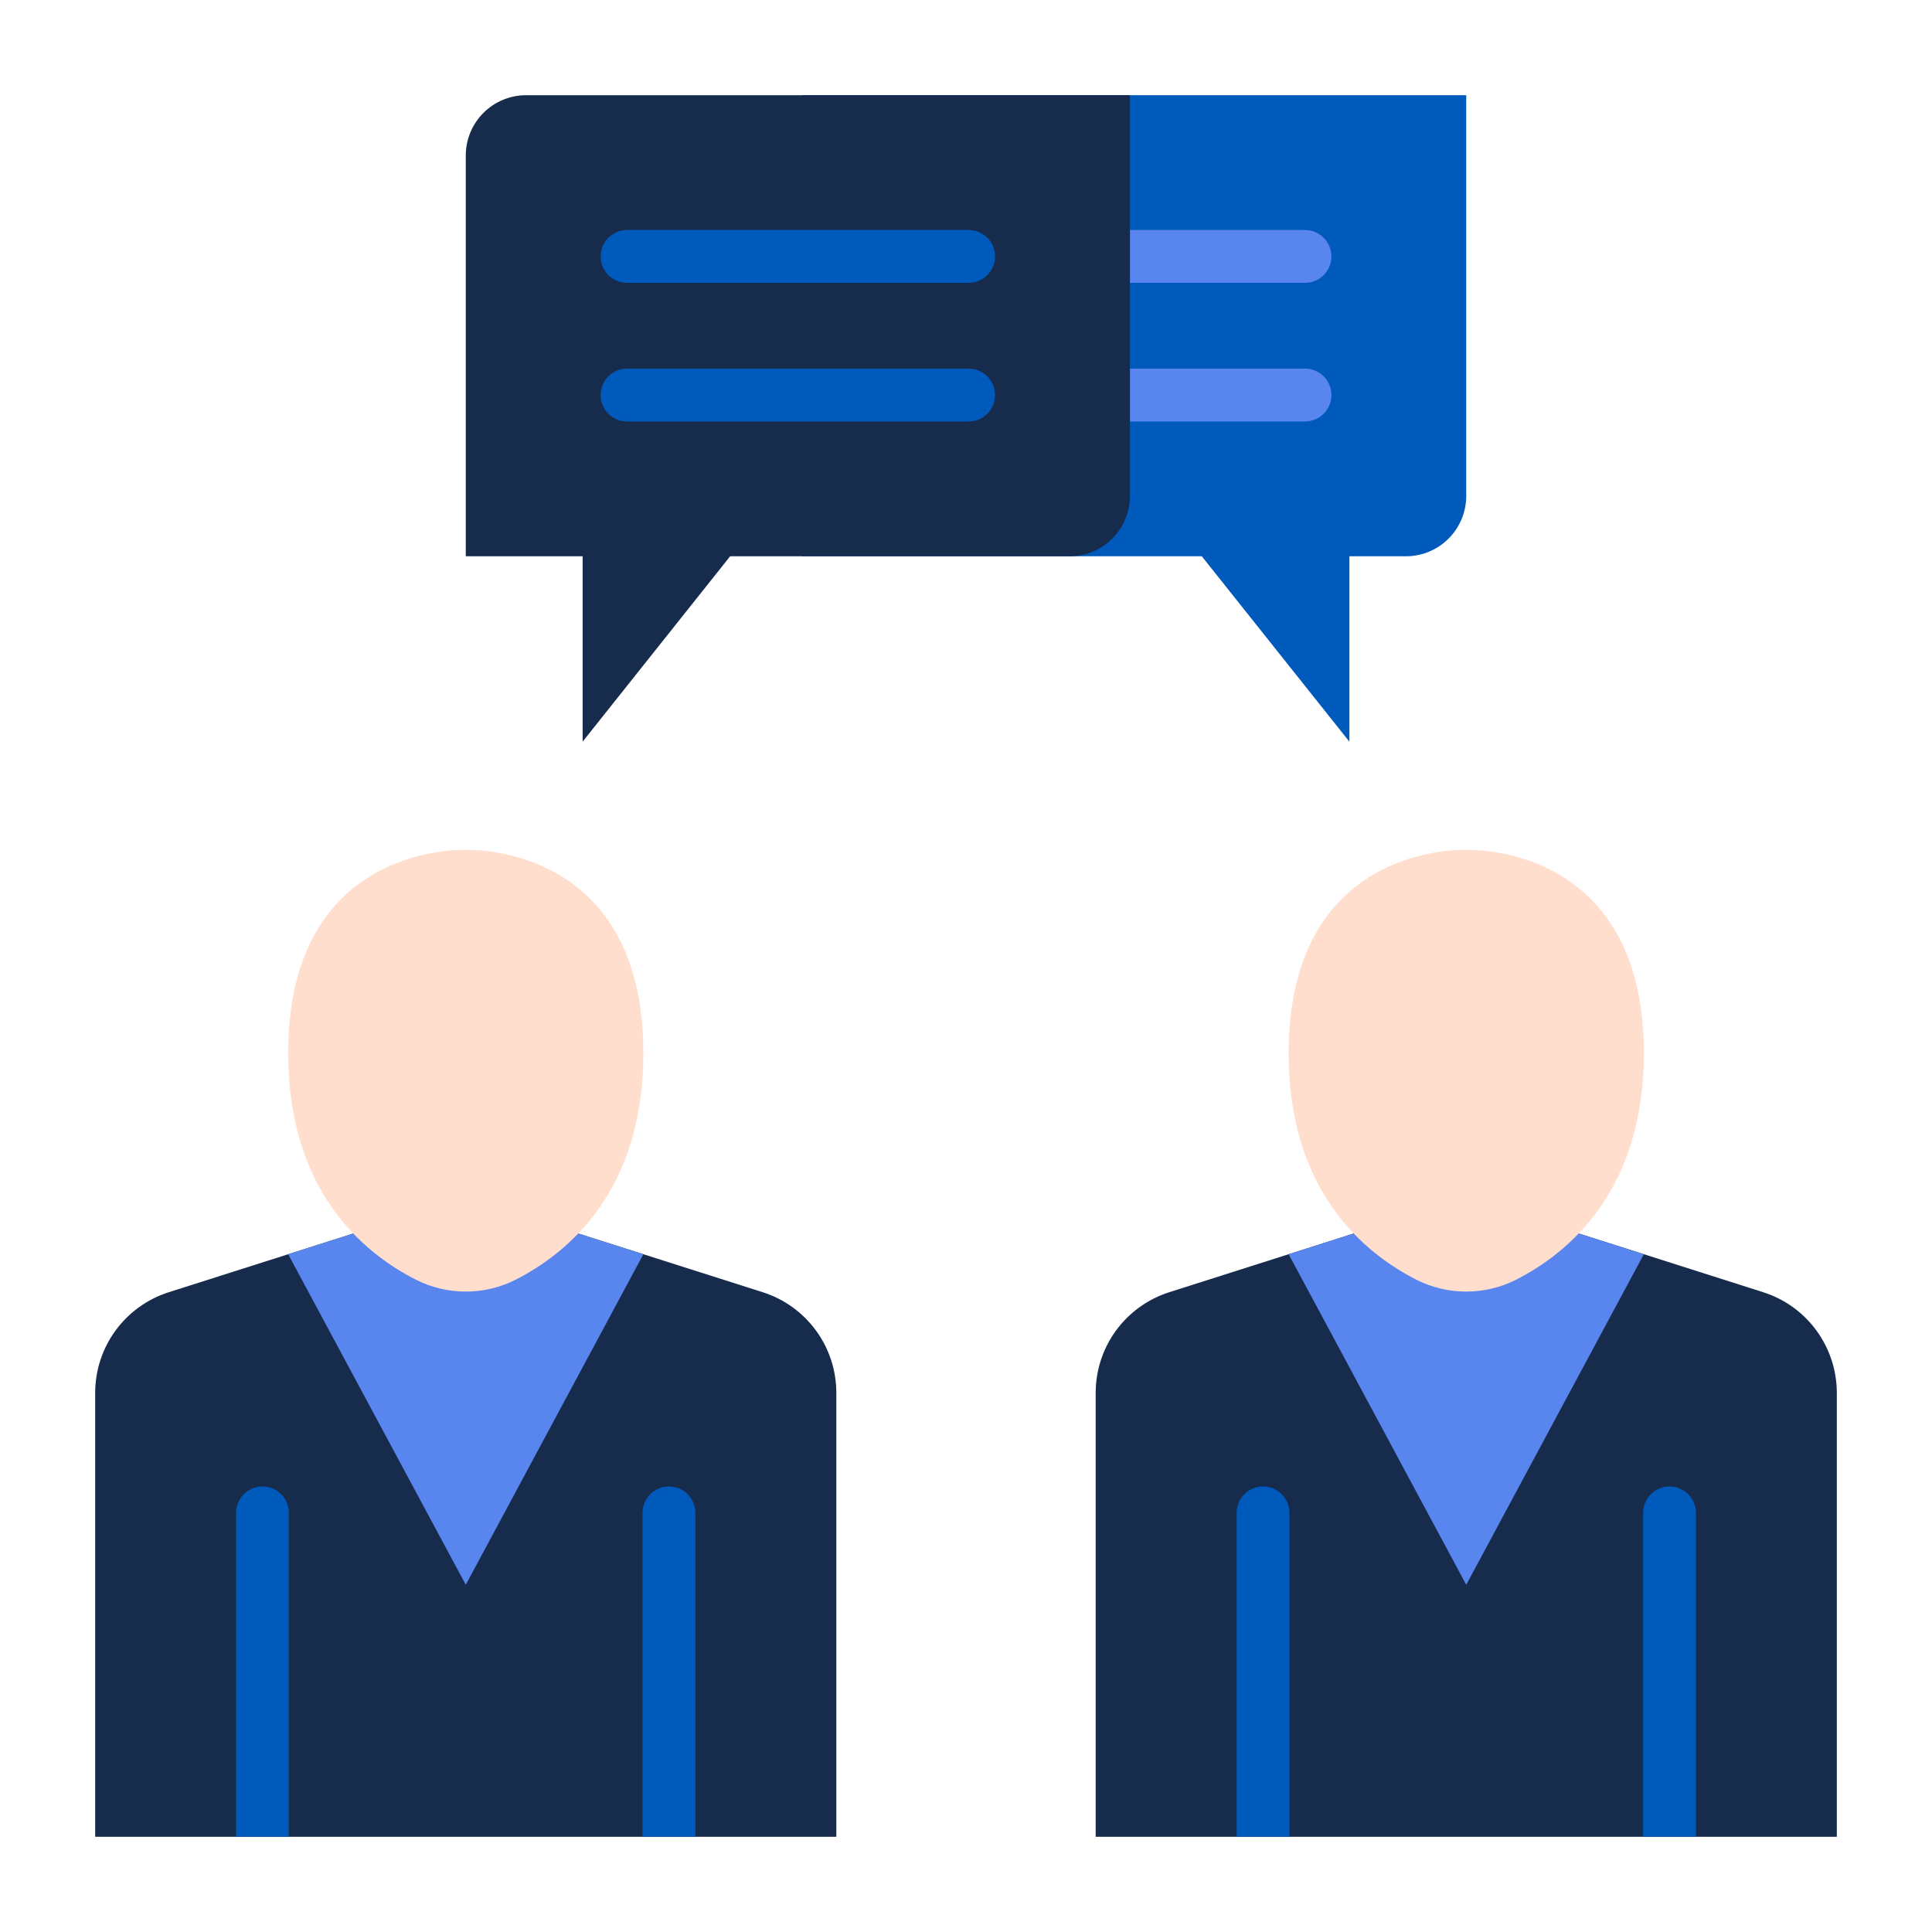 <svg width="60" height="60" viewBox="0 0 60 60" fill="none" xmlns="http://www.w3.org/2000/svg">
<path d="M45.535 2.956V15.401C45.535 15.899 45.338 16.375 44.986 16.727C44.635 17.079 44.158 17.276 43.66 17.276H41.906V23.033L37.323 17.276H24.909V2.956H45.535Z" fill="#005ABB"/>
<path d="M57.044 57.044V43.258C57.044 42.561 56.822 41.883 56.411 41.321C56.001 40.759 55.422 40.342 54.758 40.131L49.031 38.307H42.042L36.312 40.131C35.649 40.342 35.07 40.759 34.659 41.321C34.248 41.883 34.027 42.562 34.027 43.258V57.044H57.044Z" fill="#172B4D"/>
<path d="M51.051 38.951L45.535 49.217L40.02 38.951L42.042 38.307H49.029L51.051 38.951Z" fill="#5886EE"/>
<path d="M25.973 57.044V43.258C25.973 42.561 25.752 41.883 25.341 41.321C24.93 40.759 24.351 40.342 23.687 40.131L17.958 38.307H10.974L5.242 40.131C4.578 40.342 3.999 40.759 3.588 41.321C3.177 41.883 2.956 42.562 2.956 43.258V57.044H25.973Z" fill="#172B4D"/>
<path d="M19.98 38.951L14.465 49.217L8.949 38.951L10.972 38.307H17.958L19.98 38.951Z" fill="#5886EE"/>
<path d="M45.535 26.395C45.535 26.395 51.051 26.14 51.051 32.708C51.051 36.975 48.721 38.907 47.09 39.739C46.608 39.984 46.076 40.111 45.535 40.111C44.995 40.111 44.462 39.984 43.98 39.739C42.349 38.909 40.02 36.977 40.02 32.708C40.02 26.14 45.535 26.395 45.535 26.395Z" fill="#FFDECE"/>
<path d="M14.465 26.395C14.465 26.395 19.98 26.14 19.98 32.708C19.98 36.975 17.651 38.907 16.02 39.739C15.538 39.984 15.005 40.111 14.465 40.111C13.924 40.111 13.392 39.984 12.91 39.739C11.279 38.909 8.949 36.977 8.949 32.708C8.949 26.14 14.465 26.395 14.465 26.395Z" fill="#FFDECE"/>
<path d="M40.045 46.983V57.042H38.405V46.983C38.405 46.765 38.491 46.557 38.645 46.403C38.799 46.249 39.007 46.163 39.225 46.163C39.443 46.163 39.651 46.249 39.805 46.403C39.959 46.557 40.045 46.765 40.045 46.983Z" fill="#005ABB"/>
<path d="M52.669 46.983V57.042H51.028V46.983C51.028 46.765 51.115 46.557 51.268 46.403C51.422 46.249 51.631 46.163 51.848 46.163C52.066 46.163 52.275 46.249 52.428 46.403C52.582 46.557 52.669 46.765 52.669 46.983Z" fill="#005ABB"/>
<path d="M8.972 46.983V57.042H7.331V46.983C7.331 46.765 7.418 46.557 7.572 46.403C7.725 46.249 7.934 46.163 8.152 46.163C8.369 46.163 8.578 46.249 8.732 46.403C8.885 46.557 8.972 46.765 8.972 46.983Z" fill="#005ABB"/>
<path d="M21.595 46.983V57.042H19.955V46.983C19.955 46.765 20.041 46.557 20.195 46.403C20.349 46.249 20.557 46.163 20.775 46.163C20.993 46.163 21.201 46.249 21.355 46.403C21.509 46.557 21.595 46.765 21.595 46.983Z" fill="#005ABB"/>
<path d="M40.528 11.448H35.091V13.089H40.528C40.746 13.089 40.954 13.002 41.108 12.849C41.262 12.695 41.348 12.486 41.348 12.269C41.348 12.051 41.262 11.842 41.108 11.688C40.954 11.535 40.746 11.448 40.528 11.448H40.528Z" fill="#5886EE"/>
<path d="M40.528 7.143H35.091V8.784H40.528C40.746 8.784 40.954 8.698 41.108 8.544C41.262 8.39 41.348 8.181 41.348 7.964C41.348 7.746 41.262 7.537 41.108 7.384C40.954 7.23 40.746 7.143 40.528 7.143H40.528Z" fill="#5886EE"/>
<path d="M14.465 4.831V17.276H18.094V23.033L22.675 17.276H33.216C33.713 17.276 34.19 17.079 34.541 16.727C34.893 16.375 35.091 15.899 35.091 15.401V2.956H16.341C16.094 2.956 15.85 3.005 15.623 3.099C15.395 3.193 15.188 3.331 15.014 3.505C14.84 3.679 14.702 3.886 14.607 4.114C14.513 4.341 14.465 4.585 14.465 4.831Z" fill="#172B4D"/>
<path d="M30.083 13.089H19.472C19.255 13.089 19.046 13.002 18.892 12.849C18.738 12.695 18.652 12.486 18.652 12.269C18.652 12.051 18.738 11.842 18.892 11.688C19.046 11.535 19.255 11.448 19.472 11.448H30.083C30.3 11.448 30.509 11.535 30.663 11.688C30.817 11.842 30.903 12.051 30.903 12.269C30.903 12.486 30.817 12.695 30.663 12.849C30.509 13.002 30.3 13.089 30.083 13.089Z" fill="#005ABB"/>
<path d="M30.083 8.784H19.472C19.255 8.784 19.046 8.698 18.892 8.544C18.738 8.39 18.652 8.181 18.652 7.964C18.652 7.746 18.738 7.537 18.892 7.384C19.046 7.23 19.255 7.143 19.472 7.143H30.083C30.3 7.143 30.509 7.23 30.663 7.384C30.817 7.537 30.903 7.746 30.903 7.964C30.903 8.181 30.817 8.39 30.663 8.544C30.509 8.698 30.3 8.784 30.083 8.784Z" fill="#005ABB"/>
</svg>
